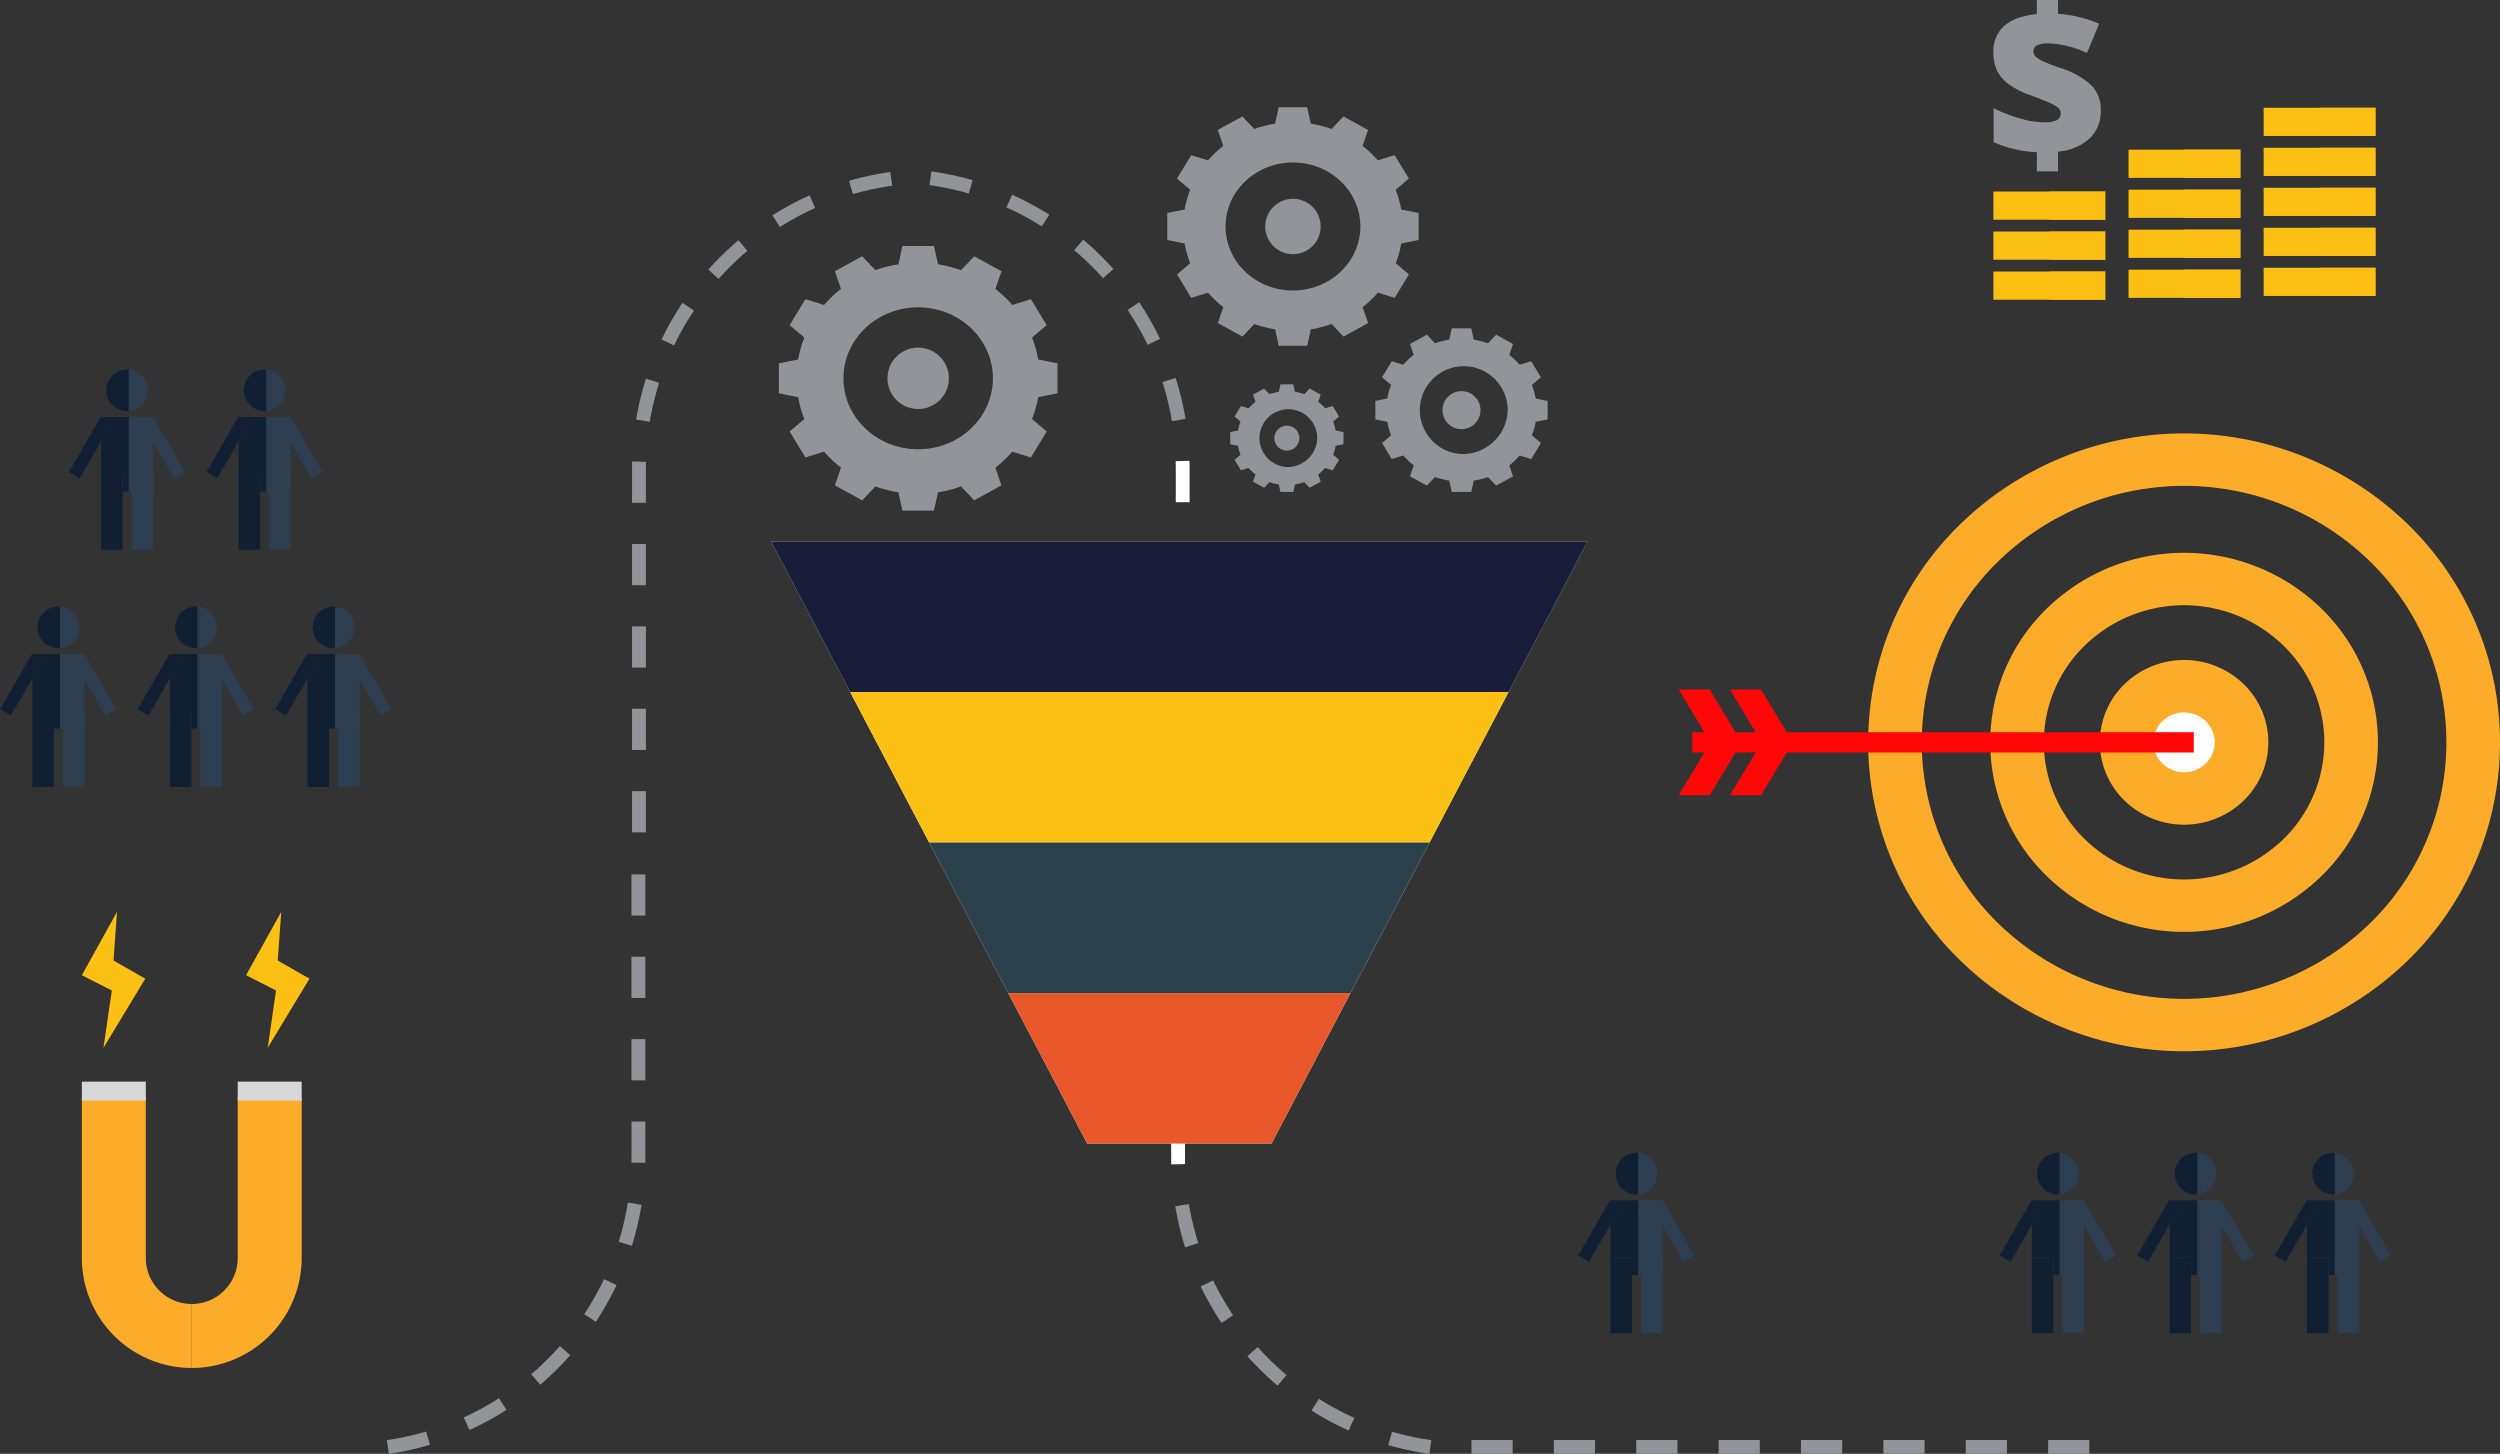 <svg xmlns="http://www.w3.org/2000/svg" width="526.683" height="306.282" viewBox="0 0 526.683 306.282">
  <rect x="0" y="0" width="526.683" height="306.282" fill="#333333" stroke="none"/>
  <g id="Group_17686" data-name="Group 17686" transform="translate(-57.446 -41.987)">
    <path id="Path_46063" data-name="Path 46063" d="M505.2,138.57a67.63,67.63,0,0,0-94.129,0,64.07,64.07,0,0,0,0,92.038,67.633,67.633,0,0,0,94.129,0,64.07,64.07,0,0,0,0-92.038ZM497.209,222.8a56.142,56.142,0,0,1-78.147,0,53.194,53.194,0,0,1,0-76.419,56.151,56.151,0,0,1,78.147,0,53.189,53.189,0,0,1,0,76.419Z" transform="translate(59.439 13.79)" fill="#fdac29"/>
    <path id="Path_46064" data-name="Path 46064" d="M483.127,152.555a41.5,41.5,0,0,0-57.753,0,39.31,39.31,0,0,0,0,56.472,41.494,41.494,0,0,0,57.753,0,39.307,39.307,0,0,0,0-56.472Zm-7.988,48.662a30.021,30.021,0,0,1-41.779,0,28.439,28.439,0,0,1,0-40.853,30.021,30.021,0,0,1,41.779,0,28.436,28.436,0,0,1,0,40.853Z" transform="translate(63.323 17.588)" fill="#fdac29"/>
    <g id="Group_17434" data-name="Group 17434" transform="translate(505.474 186.549)">
      <path id="Path_46065" data-name="Path 46065" d="M462.012,176.547a12.1,12.1,0,1,1-12.1-11.83A11.966,11.966,0,0,1,462.012,176.547Z" transform="translate(-437.811 -164.717)" fill="#fff"/>
    </g>
    <path id="Path_46066" data-name="Path 46066" d="M463.315,165.111a18.038,18.038,0,0,0-25.1,0,17.089,17.089,0,0,0,0,24.542,18.044,18.044,0,0,0,25.1,0,17.089,17.089,0,0,0,0-24.542Zm-7.991,16.731a6.552,6.552,0,0,1-9.119,0,6.209,6.209,0,0,1,0-8.92,6.552,6.552,0,0,1,9.119,0,6.2,6.2,0,0,1,0,8.92Z" transform="translate(66.81 20.998)" fill="#fdac29"/>
    <g id="Group_17440" data-name="Group 17440" transform="translate(411.097 187.236)">
      <g id="Group_17439" data-name="Group 17439">
        <g id="Group_17435" data-name="Group 17435">
          <path id="Path_46067" data-name="Path 46067" d="M370.43,175.591h-6.546l-6.2-10.291h6.547Z" transform="translate(-357.687 -165.3)" fill="#ff0707"/>
        </g>
        <g id="Group_17436" data-name="Group 17436" transform="translate(10.803)">
          <path id="Path_46068" data-name="Path 46068" d="M379.6,175.591h-6.551L366.859,165.3h6.548Z" transform="translate(-366.859 -165.3)" fill="#ff0707"/>
        </g>
        <g id="Group_17437" data-name="Group 17437" transform="translate(10.803 11.997)">
          <path id="Path_46069" data-name="Path 46069" d="M366.859,185.773h6.548l6.2-10.287h-6.551Z" transform="translate(-366.859 -175.485)" fill="#ff0707"/>
        </g>
        <g id="Group_17438" data-name="Group 17438" transform="translate(0 11.997)">
          <path id="Path_46070" data-name="Path 46070" d="M357.687,185.773h6.547l6.2-10.287h-6.546Z" transform="translate(-357.687 -175.485)" fill="#ff0707"/>
        </g>
      </g>
      <rect id="Rectangle_4411" data-name="Rectangle 4411" width="105.637" height="4.27" transform="translate(2.879 9.009)" fill="#ff0707"/>
    </g>
    <g id="Group_17441" data-name="Group 17441" transform="translate(452.894 140.05)">
      <path id="Path_46071" data-name="Path 46071" d="M428.3,125.24a66.209,66.209,0,0,0-17.541,12.312,64.291,64.291,0,0,0-17.587,30.616,64.619,64.619,0,0,1,17.615-30.618A66.58,66.58,0,0,1,428.3,125.24Z" transform="translate(-393.172 -125.24)" fill="#f0f0f1"/>
    </g>
    <g id="Group_17442" data-name="Group 17442" transform="translate(452.782 213.325)">
      <path id="Path_46072" data-name="Path 46072" d="M393.077,187.449a64.293,64.293,0,0,0,17.7,31.07,66.192,66.192,0,0,0,17.741,12.408A66.647,66.647,0,0,1,410.8,218.522,64.627,64.627,0,0,1,393.077,187.449Z" transform="translate(-393.077 -187.449)" fill="#f0f0f1"/>
    </g>
    <g id="Group_17496" data-name="Group 17496" transform="translate(57.446 119.809)">
      <g id="Group_17443" data-name="Group 17443" transform="translate(6.798 59.969)">
        <rect id="Rectangle_4412" data-name="Rectangle 4412" width="10.998" height="15.73" fill="#2d3e50"/>
      </g>
      <g id="Group_17444" data-name="Group 17444" transform="translate(7.9 49.95)">
        <path id="Path_46073" data-name="Path 46073" d="M72.951,154.859a4.4,4.4,0,1,1-4.4-4.4A4.4,4.4,0,0,1,72.951,154.859Z" transform="translate(-64.153 -150.462)" fill="#2d3e50"/>
      </g>
      <g id="Group_17445" data-name="Group 17445" transform="translate(6.798 71.966)">
        <rect id="Rectangle_4413" data-name="Rectangle 4413" width="4.552" height="15.996" fill="#2d3e50"/>
      </g>
      <g id="Group_17446" data-name="Group 17446" transform="translate(13.246 71.966)">
        <rect id="Rectangle_4414" data-name="Rectangle 4414" width="4.551" height="15.996" fill="#2d3e50"/>
      </g>
      <g id="Group_17447" data-name="Group 17447" transform="translate(0 59.97)">
        <rect id="Rectangle_4415" data-name="Rectangle 4415" width="13.418" height="2.664" transform="translate(0 11.619) rotate(-59.988)" fill="#2d3e50"/>
      </g>
      <g id="Group_17448" data-name="Group 17448" transform="translate(15.462 59.97)">
        <rect id="Rectangle_4416" data-name="Rectangle 4416" width="2.665" height="13.418" transform="translate(0 1.333) rotate(-30.01)" fill="#2d3e50"/>
      </g>
      <g id="Group_17449" data-name="Group 17449" transform="translate(0.001 59.969)">
        <path id="Path_46074" data-name="Path 46074" d="M64.245,164.144l-4.49,7.778,4.49-7.778Zm-.088-5.176-6.709,11.621,6.709-11.621.088.051h0Z" transform="translate(-57.447 -158.968)" fill="#2d3e50"/>
      </g>
      <g id="Group_17450" data-name="Group 17450" transform="translate(6.798 59.969)">
        <path id="Path_46075" data-name="Path 46075" d="M69.052,158.968H63.218v.05h0l2.218,1.282-2.218,3.842h0v6.822H67.77V174.7h1.282Z" transform="translate(-63.218 -158.968)" fill="#111f32"/>
      </g>
      <g id="Group_17451" data-name="Group 17451" transform="translate(6.798 71.966)">
        <path id="Path_46076" data-name="Path 46076" d="M67.77,169.153H63.218v16H67.77v-16Z" transform="translate(-63.218 -169.153)" fill="#111f32"/>
      </g>
      <g id="Group_17452" data-name="Group 17452" transform="translate(0.001 59.969)">
        <path id="Path_46077" data-name="Path 46077" d="M64.157,158.968l-6.709,11.621,2.307,1.333,4.49-7.778,2.218-3.842-2.218-1.282Z" transform="translate(-57.447 -158.968)" fill="#111f32"/>
      </g>
      <g id="Group_17453" data-name="Group 17453" transform="translate(7.9 49.95)">
        <path id="Path_46078" data-name="Path 46078" d="M68.551,150.462a4.4,4.4,0,0,0,0,8.8c.113,0,.22-.026.335-.034v-8.732C68.772,150.486,68.664,150.462,68.551,150.462Z" transform="translate(-64.153 -150.462)" fill="#111f32"/>
      </g>
      <g id="Group_17454" data-name="Group 17454" transform="translate(35.777 59.969)">
        <rect id="Rectangle_4417" data-name="Rectangle 4417" width="10.998" height="15.73" fill="#2d3e50"/>
      </g>
      <g id="Group_17455" data-name="Group 17455" transform="translate(36.878 49.95)">
        <path id="Path_46079" data-name="Path 46079" d="M97.553,154.859a4.4,4.4,0,1,1-4.4-4.4A4.4,4.4,0,0,1,97.553,154.859Z" transform="translate(-88.755 -150.462)" fill="#2d3e50"/>
      </g>
      <g id="Group_17456" data-name="Group 17456" transform="translate(35.777 71.966)">
        <rect id="Rectangle_4418" data-name="Rectangle 4418" width="4.552" height="15.996" fill="#2d3e50"/>
      </g>
      <g id="Group_17457" data-name="Group 17457" transform="translate(42.225 71.966)">
        <rect id="Rectangle_4419" data-name="Rectangle 4419" width="4.55" height="15.996" fill="#2d3e50"/>
      </g>
      <g id="Group_17458" data-name="Group 17458" transform="translate(28.979 59.969)">
        <rect id="Rectangle_4420" data-name="Rectangle 4420" width="13.419" height="2.665" transform="translate(0 11.62) rotate(-59.988)" fill="#2d3e50"/>
      </g>
      <g id="Group_17459" data-name="Group 17459" transform="translate(44.442 59.969)">
        <rect id="Rectangle_4421" data-name="Rectangle 4421" width="2.664" height="13.419" transform="translate(0 1.333) rotate(-30.01)" fill="#2d3e50"/>
      </g>
      <g id="Group_17460" data-name="Group 17460" transform="translate(35.777 59.969)">
        <path id="Path_46080" data-name="Path 46080" d="M93.655,158.968H87.821v.05l2.22,1.283-2.22,3.845v6.819h4.552V174.7h1.282Z" transform="translate(-87.821 -158.968)" fill="#111f32"/>
      </g>
      <g id="Group_17461" data-name="Group 17461" transform="translate(35.777 71.966)">
        <path id="Path_46081" data-name="Path 46081" d="M92.373,169.153H87.821v16h4.552v-16Z" transform="translate(-87.821 -169.153)" fill="#111f32"/>
      </g>
      <g id="Group_17462" data-name="Group 17462" transform="translate(28.979 59.969)">
        <path id="Path_46082" data-name="Path 46082" d="M88.761,158.968l-6.711,11.621,2.307,1.333,4.491-7.778v0l2.22-3.845-2.22-1.283Z" transform="translate(-82.049 -158.968)" fill="#111f32"/>
      </g>
      <g id="Group_17463" data-name="Group 17463" transform="translate(36.878 49.95)">
        <path id="Path_46083" data-name="Path 46083" d="M93.154,150.462a4.4,4.4,0,1,0,0,8.8c.113,0,.22-.026.335-.034v-8.732C93.375,150.486,93.268,150.462,93.154,150.462Z" transform="translate(-88.755 -150.462)" fill="#111f32"/>
      </g>
      <g id="Group_17464" data-name="Group 17464" transform="translate(21.288 10.02)">
        <rect id="Rectangle_4422" data-name="Rectangle 4422" width="10.998" height="15.73" fill="#2d3e50"/>
      </g>
      <g id="Group_17465" data-name="Group 17465" transform="translate(22.389 0)">
        <path id="Path_46084" data-name="Path 46084" d="M85.252,112.454a4.4,4.4,0,1,1-4.4-4.4A4.4,4.4,0,0,1,85.252,112.454Z" transform="translate(-76.454 -108.056)" fill="#2d3e50"/>
      </g>
      <g id="Group_17466" data-name="Group 17466" transform="translate(21.288 22.017)">
        <rect id="Rectangle_4423" data-name="Rectangle 4423" width="4.551" height="15.996" fill="#2d3e50"/>
      </g>
      <g id="Group_17467" data-name="Group 17467" transform="translate(27.735 22.017)">
        <rect id="Rectangle_4424" data-name="Rectangle 4424" width="4.551" height="15.996" fill="#2d3e50"/>
      </g>
      <g id="Group_17468" data-name="Group 17468" transform="translate(14.49 10.021)">
        <rect id="Rectangle_4425" data-name="Rectangle 4425" width="13.418" height="2.664" transform="translate(0 11.619) rotate(-59.993)" fill="#2d3e50"/>
      </g>
      <g id="Group_17469" data-name="Group 17469" transform="translate(29.952 10.021)">
        <rect id="Rectangle_4426" data-name="Rectangle 4426" width="2.665" height="13.418" transform="translate(0 1.333) rotate(-30.007)" fill="#2d3e50"/>
      </g>
      <g id="Group_17470" data-name="Group 17470" transform="translate(14.49 10.02)">
        <path id="Path_46085" data-name="Path 46085" d="M76.546,121.737l-4.49,7.779,4.49-7.778Zm-.088-5.174-6.709,11.62,6.709-11.62.088.051h0Z" transform="translate(-69.748 -116.563)" fill="#2d3e50"/>
      </g>
      <g id="Group_17471" data-name="Group 17471" transform="translate(21.288 10.02)">
        <path id="Path_46086" data-name="Path 46086" d="M81.353,116.563H75.519v.05h0l2.218,1.282-2.218,3.842h0v6.822h4.551v3.732h1.282Z" transform="translate(-75.519 -116.563)" fill="#111f32"/>
      </g>
      <g id="Group_17472" data-name="Group 17472" transform="translate(21.288 22.017)">
        <path id="Path_46087" data-name="Path 46087" d="M80.071,126.748H75.519v16h4.551v-16Z" transform="translate(-75.519 -126.748)" fill="#111f32"/>
      </g>
      <g id="Group_17473" data-name="Group 17473" transform="translate(14.49 10.02)">
        <path id="Path_46088" data-name="Path 46088" d="M76.458,116.563l-6.709,11.621,2.307,1.333,4.49-7.778,2.218-3.842-2.218-1.282Z" transform="translate(-69.748 -116.563)" fill="#111f32"/>
      </g>
      <g id="Group_17474" data-name="Group 17474" transform="translate(22.389 0)">
        <path id="Path_46089" data-name="Path 46089" d="M80.852,108.056a4.4,4.4,0,0,0,0,8.8c.113,0,.219-.025.335-.033v-8.732C81.071,108.081,80.965,108.056,80.852,108.056Z" transform="translate(-76.454 -108.056)" fill="#111f32"/>
      </g>
      <g id="Group_17475" data-name="Group 17475" transform="translate(50.267 10.02)">
        <rect id="Rectangle_4427" data-name="Rectangle 4427" width="10.998" height="15.73" fill="#2d3e50"/>
      </g>
      <g id="Group_17476" data-name="Group 17476" transform="translate(51.367 0)">
        <path id="Path_46090" data-name="Path 46090" d="M109.854,112.454a4.4,4.4,0,1,1-4.4-4.4A4.4,4.4,0,0,1,109.854,112.454Z" transform="translate(-101.056 -108.056)" fill="#2d3e50"/>
      </g>
      <g id="Group_17477" data-name="Group 17477" transform="translate(50.267 22.017)">
        <rect id="Rectangle_4428" data-name="Rectangle 4428" width="4.552" height="15.996" fill="#2d3e50"/>
      </g>
      <g id="Group_17478" data-name="Group 17478" transform="translate(56.714 22.017)">
        <rect id="Rectangle_4429" data-name="Rectangle 4429" width="4.55" height="15.996" fill="#2d3e50"/>
      </g>
      <g id="Group_17479" data-name="Group 17479" transform="translate(43.469 10.02)">
        <rect id="Rectangle_4430" data-name="Rectangle 4430" width="13.419" height="2.664" transform="translate(0 11.62) rotate(-59.993)" fill="#2d3e50"/>
      </g>
      <g id="Group_17480" data-name="Group 17480" transform="translate(58.931 10.02)">
        <rect id="Rectangle_4431" data-name="Rectangle 4431" width="2.664" height="13.419" transform="translate(0 1.332) rotate(-30.006)" fill="#2d3e50"/>
      </g>
      <g id="Group_17481" data-name="Group 17481" transform="translate(50.267 10.02)">
        <path id="Path_46091" data-name="Path 46091" d="M105.956,116.563h-5.834v.05l2.22,1.283-2.22,3.845v6.819h4.552v3.732h1.282Z" transform="translate(-100.122 -116.563)" fill="#111f32"/>
      </g>
      <g id="Group_17482" data-name="Group 17482" transform="translate(50.267 22.017)">
        <path id="Path_46092" data-name="Path 46092" d="M104.674,126.748h-4.552v16h4.552v-16Z" transform="translate(-100.122 -126.748)" fill="#111f32"/>
      </g>
      <g id="Group_17483" data-name="Group 17483" transform="translate(43.469 10.02)">
        <path id="Path_46093" data-name="Path 46093" d="M101.062,116.563,94.35,128.183l2.307,1.333,4.49-7.778v0l2.22-3.845-2.22-1.283Z" transform="translate(-94.35 -116.563)" fill="#111f32"/>
      </g>
      <g id="Group_17484" data-name="Group 17484" transform="translate(51.367 0)">
        <path id="Path_46094" data-name="Path 46094" d="M105.455,108.056a4.4,4.4,0,1,0,0,8.8c.113,0,.22-.025.335-.033v-8.732C105.676,108.081,105.568,108.056,105.455,108.056Z" transform="translate(-101.056 -108.056)" fill="#111f32"/>
      </g>
      <g id="Group_17485" data-name="Group 17485" transform="translate(64.757 59.969)">
        <rect id="Rectangle_4432" data-name="Rectangle 4432" width="10.997" height="15.73" fill="#2d3e50"/>
      </g>
      <g id="Group_17486" data-name="Group 17486" transform="translate(65.858 49.95)">
        <path id="Path_46095" data-name="Path 46095" d="M122.156,154.859a4.4,4.4,0,1,1-4.4-4.4A4.4,4.4,0,0,1,122.156,154.859Z" transform="translate(-113.358 -150.462)" fill="#2d3e50"/>
      </g>
      <g id="Group_17487" data-name="Group 17487" transform="translate(64.757 71.966)">
        <rect id="Rectangle_4433" data-name="Rectangle 4433" width="4.552" height="15.996" fill="#2d3e50"/>
      </g>
      <g id="Group_17488" data-name="Group 17488" transform="translate(71.204 71.966)">
        <rect id="Rectangle_4434" data-name="Rectangle 4434" width="4.55" height="15.996" fill="#2d3e50"/>
      </g>
      <g id="Group_17489" data-name="Group 17489" transform="translate(57.958 59.969)">
        <rect id="Rectangle_4435" data-name="Rectangle 4435" width="13.419" height="2.664" transform="translate(0 11.62) rotate(-59.99)" fill="#2d3e50"/>
      </g>
      <g id="Group_17490" data-name="Group 17490" transform="translate(73.421 59.969)">
        <rect id="Rectangle_4436" data-name="Rectangle 4436" width="2.665" height="13.418" transform="translate(0 1.333) rotate(-30.01)" fill="#2d3e50"/>
      </g>
      <g id="Group_17491" data-name="Group 17491" transform="translate(57.959 59.969)">
        <path id="Path_46096" data-name="Path 46096" d="M113.363,158.968l-6.711,11.621,6.711-11.621.087.051h0Z" transform="translate(-106.652 -158.968)" fill="#2d3e50"/>
      </g>
      <g id="Group_17492" data-name="Group 17492" transform="translate(64.757 59.969)">
        <path id="Path_46097" data-name="Path 46097" d="M118.257,158.968h-5.833v.05h0l2.22,1.283-2.22,3.844v6.82h4.552V174.7h1.281Z" transform="translate(-112.423 -158.968)" fill="#111f32"/>
      </g>
      <g id="Group_17493" data-name="Group 17493" transform="translate(64.757 71.966)">
        <path id="Path_46098" data-name="Path 46098" d="M116.975,169.153h-4.552v16h4.552v-16Z" transform="translate(-112.423 -169.153)" fill="#111f32"/>
      </g>
      <g id="Group_17494" data-name="Group 17494" transform="translate(57.959 59.969)">
        <path id="Path_46099" data-name="Path 46099" d="M113.363,158.968l-6.711,11.621,2.307,1.333,4.49-7.778v0l2.22-3.844-2.22-1.283Z" transform="translate(-106.652 -158.968)" fill="#111f32"/>
      </g>
      <g id="Group_17495" data-name="Group 17495" transform="translate(65.858 49.95)">
        <path id="Path_46100" data-name="Path 46100" d="M117.756,150.462a4.4,4.4,0,0,0,0,8.8c.115,0,.221-.026.335-.034v-8.732C117.978,150.486,117.872,150.462,117.756,150.462Z" transform="translate(-113.358 -150.462)" fill="#111f32"/>
      </g>
    </g>
    <g id="Group_17532" data-name="Group 17532" transform="translate(478.709 284.837)">
      <g id="Group_17508" data-name="Group 17508">
        <g id="Group_17497" data-name="Group 17497" transform="translate(6.798 10.019)">
          <rect id="Rectangle_4437" data-name="Rectangle 4437" width="10.998" height="15.73" fill="#2d3e50"/>
        </g>
        <g id="Group_17498" data-name="Group 17498" transform="translate(7.899)">
          <path id="Path_46101" data-name="Path 46101" d="M430.593,252.559a4.4,4.4,0,1,1-4.4-4.4A4.4,4.4,0,0,1,430.593,252.559Z" transform="translate(-421.795 -248.161)" fill="#2d3e50"/>
        </g>
        <g id="Group_17499" data-name="Group 17499" transform="translate(6.798 22.017)">
          <rect id="Rectangle_4438" data-name="Rectangle 4438" width="4.552" height="15.996" fill="#2d3e50"/>
        </g>
        <g id="Group_17500" data-name="Group 17500" transform="translate(13.246 22.017)">
          <rect id="Rectangle_4439" data-name="Rectangle 4439" width="4.551" height="15.996" fill="#2d3e50"/>
        </g>
        <g id="Group_17501" data-name="Group 17501" transform="translate(0 10.021)">
          <rect id="Rectangle_4440" data-name="Rectangle 4440" width="13.418" height="2.664" transform="matrix(0.5, -0.866, 0.866, 0.5, 0, 11.619)" fill="#2d3e50"/>
        </g>
        <g id="Group_17502" data-name="Group 17502" transform="translate(15.462 10.02)">
          <rect id="Rectangle_4441" data-name="Rectangle 4441" width="2.665" height="13.418" transform="translate(0 1.333) rotate(-30.01)" fill="#2d3e50"/>
        </g>
        <g id="Group_17503" data-name="Group 17503" transform="translate(0.002 10.019)">
          <path id="Path_46102" data-name="Path 46102" d="M421.886,261.843l-4.49,7.778,4.49-7.778Zm-.087-5.176-6.709,11.621,6.709-11.621.087.052h0Z" transform="translate(-415.09 -256.667)" fill="#2d3e50"/>
        </g>
        <g id="Group_17504" data-name="Group 17504" transform="translate(6.798 10.019)">
          <path id="Path_46103" data-name="Path 46103" d="M426.694,256.667H420.86v.05h0L423.078,258l-2.218,3.842h0v6.821h4.552V272.4h1.282Z" transform="translate(-420.86 -256.667)" fill="#111f32"/>
        </g>
        <g id="Group_17505" data-name="Group 17505" transform="translate(6.798 22.017)">
          <path id="Path_46104" data-name="Path 46104" d="M425.412,266.853H420.86v16h4.552v-16Z" transform="translate(-420.86 -266.853)" fill="#111f32"/>
        </g>
        <g id="Group_17506" data-name="Group 17506" transform="translate(0.001 10.019)">
          <path id="Path_46105" data-name="Path 46105" d="M421.8,256.667l-6.709,11.621,2.307,1.333,4.49-7.778L424.1,258l-2.218-1.282Z" transform="translate(-415.09 -256.667)" fill="#111f32"/>
        </g>
        <g id="Group_17507" data-name="Group 17507" transform="translate(7.899)">
          <path id="Path_46106" data-name="Path 46106" d="M426.193,248.161a4.4,4.4,0,0,0,0,8.8c.113,0,.22-.025.335-.033v-8.732C426.414,248.185,426.306,248.161,426.193,248.161Z" transform="translate(-421.795 -248.161)" fill="#111f32"/>
        </g>
      </g>
      <g id="Group_17519" data-name="Group 17519" transform="translate(28.979)">
        <g id="Group_17509" data-name="Group 17509" transform="translate(6.798 10.019)">
          <rect id="Rectangle_4442" data-name="Rectangle 4442" width="10.998" height="15.73" fill="#2d3e50"/>
        </g>
        <g id="Group_17510" data-name="Group 17510" transform="translate(7.9)">
          <path id="Path_46107" data-name="Path 46107" d="M455.2,252.559a4.4,4.4,0,1,1-4.4-4.4A4.4,4.4,0,0,1,455.2,252.559Z" transform="translate(-446.398 -248.161)" fill="#2d3e50"/>
        </g>
        <g id="Group_17511" data-name="Group 17511" transform="translate(6.798 22.017)">
          <rect id="Rectangle_4443" data-name="Rectangle 4443" width="4.552" height="15.996" fill="#2d3e50"/>
        </g>
        <g id="Group_17512" data-name="Group 17512" transform="translate(13.246 22.017)">
          <rect id="Rectangle_4444" data-name="Rectangle 4444" width="4.55" height="15.996" fill="#2d3e50"/>
        </g>
        <g id="Group_17513" data-name="Group 17513" transform="translate(0 10.02)">
          <rect id="Rectangle_4445" data-name="Rectangle 4445" width="13.419" height="2.665" transform="translate(0 11.62) rotate(-59.988)" fill="#2d3e50"/>
        </g>
        <g id="Group_17514" data-name="Group 17514" transform="translate(15.462 10.02)">
          <rect id="Rectangle_4446" data-name="Rectangle 4446" width="2.664" height="13.419" transform="translate(0 1.332) rotate(-30.01)" fill="#2d3e50"/>
        </g>
        <g id="Group_17515" data-name="Group 17515" transform="translate(6.798 10.019)">
          <path id="Path_46108" data-name="Path 46108" d="M451.3,256.667h-5.834v.05l2.22,1.283-2.22,3.845v6.819h4.552V272.4H451.3Z" transform="translate(-445.463 -256.667)" fill="#111f32"/>
        </g>
        <g id="Group_17516" data-name="Group 17516" transform="translate(6.798 22.017)">
          <path id="Path_46109" data-name="Path 46109" d="M450.015,266.853h-4.552v16h4.552v-16Z" transform="translate(-445.463 -266.853)" fill="#111f32"/>
        </g>
        <g id="Group_17517" data-name="Group 17517" transform="translate(0 10.019)">
          <path id="Path_46110" data-name="Path 46110" d="M446.4,256.667l-6.711,11.621L442,269.621l4.49-7.777v0L448.71,258l-2.22-1.283Z" transform="translate(-439.692 -256.667)" fill="#111f32"/>
        </g>
        <g id="Group_17518" data-name="Group 17518" transform="translate(7.9)">
          <path id="Path_46111" data-name="Path 46111" d="M450.8,248.161a4.4,4.4,0,0,0,0,8.8c.113,0,.22-.025.335-.033v-8.732C451.017,248.185,450.909,248.161,450.8,248.161Z" transform="translate(-446.398 -248.161)" fill="#111f32"/>
        </g>
      </g>
      <g id="Group_17531" data-name="Group 17531" transform="translate(57.959)">
        <g id="Group_17520" data-name="Group 17520" transform="translate(6.798 10.019)">
          <rect id="Rectangle_4447" data-name="Rectangle 4447" width="10.997" height="15.73" fill="#2d3e50"/>
        </g>
        <g id="Group_17521" data-name="Group 17521" transform="translate(7.899)">
          <path id="Path_46112" data-name="Path 46112" d="M479.8,252.559a4.4,4.4,0,1,1-4.4-4.4A4.4,4.4,0,0,1,479.8,252.559Z" transform="translate(-471 -248.161)" fill="#2d3e50"/>
        </g>
        <g id="Group_17522" data-name="Group 17522" transform="translate(6.798 22.017)">
          <rect id="Rectangle_4448" data-name="Rectangle 4448" width="4.552" height="15.996" fill="#2d3e50"/>
        </g>
        <g id="Group_17523" data-name="Group 17523" transform="translate(13.246 22.017)">
          <rect id="Rectangle_4449" data-name="Rectangle 4449" width="4.55" height="15.996" fill="#2d3e50"/>
        </g>
        <g id="Group_17524" data-name="Group 17524" transform="translate(0 10.02)">
          <rect id="Rectangle_4450" data-name="Rectangle 4450" width="13.419" height="2.664" transform="translate(0 11.62) rotate(-59.99)" fill="#2d3e50"/>
        </g>
        <g id="Group_17525" data-name="Group 17525" transform="translate(15.463 10.02)">
          <rect id="Rectangle_4451" data-name="Rectangle 4451" width="2.665" height="13.418" transform="translate(0 1.333) rotate(-30.01)" fill="#2d3e50"/>
        </g>
        <g id="Group_17526" data-name="Group 17526" transform="translate(0 10.019)">
          <path id="Path_46113" data-name="Path 46113" d="M471.005,256.667l-6.711,11.621,6.711-11.621.087.051h0Z" transform="translate(-464.294 -256.667)" fill="#2d3e50"/>
        </g>
        <g id="Group_17527" data-name="Group 17527" transform="translate(6.798 10.019)">
          <path id="Path_46114" data-name="Path 46114" d="M475.9,256.667h-5.834v.05h0l2.22,1.283-2.22,3.844v6.82h4.552V272.4H475.9Z" transform="translate(-470.065 -256.667)" fill="#111f32"/>
        </g>
        <g id="Group_17528" data-name="Group 17528" transform="translate(6.798 22.017)">
          <path id="Path_46115" data-name="Path 46115" d="M474.618,266.853h-4.552v16h4.552v-16Z" transform="translate(-470.065 -266.853)" fill="#111f32"/>
        </g>
        <g id="Group_17529" data-name="Group 17529" transform="translate(0 10.019)">
          <path id="Path_46116" data-name="Path 46116" d="M471.005,256.667l-6.711,11.621,2.307,1.333,4.49-7.777h0l2.22-3.844-2.22-1.283Z" transform="translate(-464.294 -256.667)" fill="#111f32"/>
        </g>
        <g id="Group_17530" data-name="Group 17530" transform="translate(7.899)">
          <path id="Path_46117" data-name="Path 46117" d="M475.4,248.161a4.4,4.4,0,0,0,0,8.8c.115,0,.221-.025.335-.033v-8.732C475.62,248.185,475.514,248.161,475.4,248.161Z" transform="translate(-471 -248.161)" fill="#111f32"/>
        </g>
      </g>
    </g>
    <g id="Group_17544" data-name="Group 17544" transform="translate(389.915 284.837)">
      <g id="Group_17533" data-name="Group 17533" transform="translate(6.798 10.019)">
        <rect id="Rectangle_4452" data-name="Rectangle 4452" width="10.997" height="15.73" fill="#2d3e50"/>
      </g>
      <g id="Group_17534" data-name="Group 17534" transform="translate(7.899)">
        <path id="Path_46118" data-name="Path 46118" d="M355.208,252.559a4.4,4.4,0,1,1-4.4-4.4A4.4,4.4,0,0,1,355.208,252.559Z" transform="translate(-346.41 -248.161)" fill="#2d3e50"/>
      </g>
      <g id="Group_17535" data-name="Group 17535" transform="translate(6.798 22.017)">
        <rect id="Rectangle_4453" data-name="Rectangle 4453" width="4.552" height="15.996" fill="#2d3e50"/>
      </g>
      <g id="Group_17536" data-name="Group 17536" transform="translate(13.246 22.017)">
        <rect id="Rectangle_4454" data-name="Rectangle 4454" width="4.55" height="15.996" fill="#2d3e50"/>
      </g>
      <g id="Group_17537" data-name="Group 17537" transform="translate(0 10.02)">
        <rect id="Rectangle_4455" data-name="Rectangle 4455" width="13.419" height="2.664" transform="translate(0 11.62) rotate(-59.99)" fill="#2d3e50"/>
      </g>
      <g id="Group_17538" data-name="Group 17538" transform="translate(15.463 10.02)">
        <rect id="Rectangle_4456" data-name="Rectangle 4456" width="2.665" height="13.418" transform="translate(0 1.333) rotate(-30.01)" fill="#2d3e50"/>
      </g>
      <g id="Group_17539" data-name="Group 17539" transform="translate(0 10.019)">
        <path id="Path_46119" data-name="Path 46119" d="M346.415,256.667,339.7,268.288l6.711-11.621.087.051h0Z" transform="translate(-339.704 -256.667)" fill="#2d3e50"/>
      </g>
      <g id="Group_17540" data-name="Group 17540" transform="translate(6.798 10.019)">
        <path id="Path_46120" data-name="Path 46120" d="M351.309,256.667h-5.833v.05h0L347.7,258l-2.22,3.844v6.82h4.552V272.4h1.281Z" transform="translate(-345.475 -256.667)" fill="#111f32"/>
      </g>
      <g id="Group_17541" data-name="Group 17541" transform="translate(6.798 22.017)">
        <path id="Path_46121" data-name="Path 46121" d="M350.028,266.853h-4.552v16h4.552v-16Z" transform="translate(-345.475 -266.853)" fill="#111f32"/>
      </g>
      <g id="Group_17542" data-name="Group 17542" transform="translate(0 10.019)">
        <path id="Path_46122" data-name="Path 46122" d="M346.415,256.667,339.7,268.288l2.308,1.333,4.49-7.777h0l2.22-3.844-2.22-1.283Z" transform="translate(-339.704 -256.667)" fill="#111f32"/>
      </g>
      <g id="Group_17543" data-name="Group 17543" transform="translate(7.899)">
        <path id="Path_46123" data-name="Path 46123" d="M350.808,248.161a4.4,4.4,0,0,0,0,8.8c.115,0,.221-.025.335-.033v-8.732C351.03,248.185,350.924,248.161,350.808,248.161Z" transform="translate(-346.41 -248.161)" fill="#111f32"/>
      </g>
    </g>
    <g id="Group_17551" data-name="Group 17551" transform="translate(74.69 234.088)">
      <g id="Group_17545" data-name="Group 17545">
        <path id="Path_46124" data-name="Path 46124" d="M79.492,205.076l-7.407,13.354,6.315,3.217-1.76,12.079,8.8-14.567-6.678-3.824Z" transform="translate(-72.086 -205.076)" fill="#fbc013"/>
      </g>
      <g id="Group_17546" data-name="Group 17546" transform="translate(34.598)">
        <path id="Path_46125" data-name="Path 46125" d="M108.865,205.076l-7.407,13.354,6.315,3.217-1.76,12.079,8.8-14.567-6.678-3.824Z" transform="translate(-101.458 -205.076)" fill="#fbc013"/>
      </g>
      <g id="Group_17547" data-name="Group 17547" transform="translate(23.156 39.173)">
        <path id="Path_46126" data-name="Path 46126" d="M101.424,238.333V272.1a9.691,9.691,0,0,1-9.68,9.68v13.475A23.182,23.182,0,0,0,114.9,272.1V238.333Z" transform="translate(-91.744 -238.333)" fill="#fdac29"/>
      </g>
      <g id="Group_17548" data-name="Group 17548" transform="translate(0.001 39.173)">
        <path id="Path_46127" data-name="Path 46127" d="M85.56,238.333V272.1a9.692,9.692,0,0,0,9.681,9.68v13.475A23.181,23.181,0,0,1,72.086,272.1V238.333Z" transform="translate(-72.086 -238.333)" fill="#fdac29"/>
      </g>
      <g id="Group_17549" data-name="Group 17549" transform="translate(0 35.774)">
        <rect id="Rectangle_4457" data-name="Rectangle 4457" width="13.475" height="3.984" fill="#d8d8d8"/>
      </g>
      <g id="Group_17550" data-name="Group 17550" transform="translate(32.836 35.774)">
        <rect id="Rectangle_4458" data-name="Rectangle 4458" width="13.475" height="3.984" fill="#d8d8d8"/>
      </g>
    </g>
    <g id="Group_17552" data-name="Group 17552" transform="translate(304.18 226.513)">
      <path id="Path_46128" data-name="Path 46128" d="M269.831,198.645h-2.914v8.678h2.914v-8.678Z" transform="translate(-266.918 -198.645)" fill="#fff"/>
    </g>
    <g id="Group_17553" data-name="Group 17553" transform="translate(304.181 278.58)">
      <path id="Path_46129" data-name="Path 46129" d="M269.849,251.491c-.012-.489-.019-.98-.018-1.474v-7.169h-2.913v7.167c0,.516.006,1.032.018,1.545l2.913-.071Z" transform="translate(-266.918 -242.849)" fill="#fff"/>
    </g>
    <g id="Group_17554" data-name="Group 17554" transform="translate(304.18 261.224)">
      <path id="Path_46130" data-name="Path 46130" d="M269.831,228.114h-2.914v8.679h2.914v-8.679Z" transform="translate(-266.918 -228.114)" fill="#fff"/>
    </g>
    <g id="Group_17555" data-name="Group 17555" transform="translate(304.18 243.868)">
      <path id="Path_46131" data-name="Path 46131" d="M269.831,213.38h-2.914v8.678h2.914V213.38Z" transform="translate(-266.918 -213.38)" fill="#fff"/>
    </g>
    <g id="Group_17556" data-name="Group 17556" transform="translate(304.18 209.157)">
      <path id="Path_46132" data-name="Path 46132" d="M269.831,183.91h-2.914v8.678h2.914V183.91Z" transform="translate(-266.918 -183.91)" fill="#fff"/>
    </g>
    <g id="Group_17557" data-name="Group 17557" transform="translate(305.149 191.176)">
      <path id="Path_46133" data-name="Path 46133" d="M267.74,177.322h2.914v-8.678H267.74v8.678Z" transform="translate(-267.74 -168.645)" fill="#fff"/>
    </g>
    <g id="Group_17558" data-name="Group 17558" transform="translate(305.131 139.073)">
      <path id="Path_46134" data-name="Path 46134" d="M267.725,124.481c.012.49.018.98.018,1.475v7.167h2.913v-7.166c0-.517-.006-1.032-.018-1.545Z" transform="translate(-267.725 -124.411)" fill="#fff"/>
    </g>
    <g id="Group_17559" data-name="Group 17559" transform="translate(305.149 156.463)">
      <path id="Path_46135" data-name="Path 46135" d="M267.74,147.853h2.914v-8.679H267.74v8.679Z" transform="translate(-267.74 -139.175)" fill="#fff"/>
    </g>
    <g id="Group_17560" data-name="Group 17560" transform="translate(305.149 173.82)">
      <path id="Path_46136" data-name="Path 46136" d="M267.74,162.588h2.914V153.91H267.74v8.678Z" transform="translate(-267.74 -153.91)" fill="#fff"/>
    </g>
    <g id="Group_17561" data-name="Group 17561" transform="translate(305.149 208.531)">
      <path id="Path_46137" data-name="Path 46137" d="M267.74,192.057h2.914v-8.678H267.74v8.678Z" transform="translate(-267.74 -183.379)" fill="#fff"/>
    </g>
    <g id="Group_17566" data-name="Group 17566" transform="translate(303.367 64.565)">
      <g id="Group_17563" data-name="Group 17563">
        <g id="Group_17562" data-name="Group 17562">
          <path id="Path_46138" data-name="Path 46138" d="M319.166,89.138V83.447l-3.666-.733a20.869,20.869,0,0,0-1.168-4.153l2.786-2.372-3-4.928-3.537,1.1a22.691,22.691,0,0,0-3.216-3.053l1.158-3.359-5.19-2.846-2.5,2.646a23.982,23.982,0,0,0-4.373-1.11l-.773-3.481H289.7l-.772,3.481a24,24,0,0,0-4.375,1.11l-2.5-2.646-5.19,2.846,1.157,3.359a22.754,22.754,0,0,0-3.216,3.053l-3.537-1.1-3,4.928,2.785,2.372a20.951,20.951,0,0,0-1.168,4.153l-3.664.733v5.692l3.664.733a20.951,20.951,0,0,0,1.168,4.153L268.275,96.4l3,4.928,3.537-1.1a22.762,22.762,0,0,0,3.216,3.054l-1.157,3.359,5.19,2.845,2.5-2.646a23.9,23.9,0,0,0,4.375,1.11l.772,3.481h5.992l.773-3.481a23.886,23.886,0,0,0,4.373-1.108l2.5,2.644,5.19-2.845-1.158-3.359a22.7,22.7,0,0,0,3.216-3.054l3.537,1.1,3-4.928-2.786-2.372a20.869,20.869,0,0,0,1.168-4.153ZM292.7,99.776c-7.842,0-14.2-6.037-14.2-13.483s6.356-13.483,14.2-13.483,14.2,6.037,14.2,13.483S300.538,99.776,292.7,99.776Z" transform="translate(-266.227 -61.155)" fill="#939499"/>
        </g>
      </g>
      <g id="Group_17565" data-name="Group 17565" transform="translate(20.637 19.306)">
        <g id="Group_17564" data-name="Group 17564">
          <path id="Path_46139" data-name="Path 46139" d="M289.58,77.545a5.832,5.832,0,1,0,5.832,5.832A5.832,5.832,0,0,0,289.58,77.545Z" transform="translate(-283.747 -77.545)" fill="#939499"/>
        </g>
      </g>
    </g>
    <g id="Group_17571" data-name="Group 17571" transform="translate(347.195 111.159)">
      <g id="Group_17568" data-name="Group 17568">
        <g id="Group_17567" data-name="Group 17567">
          <path id="Path_46140" data-name="Path 46140" d="M321.584,127.191a9.257,9.257,0,1,1,9.735-9.244,9.5,9.5,0,0,1-9.735,9.244Zm2.054-26.479H319.53L319,103.1a16.284,16.284,0,0,0-3,.761l-1.713-1.814L310.731,104l.793,2.3a15.586,15.586,0,0,0-2.2,2.093l-2.425-.754-2.054,3.379,1.909,1.627a14.357,14.357,0,0,0-.8,2.848l-2.512.5v3.9l2.512.5a14.358,14.358,0,0,0,.8,2.848l-1.909,1.627,2.054,3.379,2.425-.754a15.6,15.6,0,0,0,2.2,2.094l-.793,2.3,3.558,1.951L316,132.033a16.285,16.285,0,0,0,3,.761l.529,2.388h4.108l.529-2.388a16.378,16.378,0,0,0,3-.76l1.713,1.813,3.558-1.951-.793-2.3a15.6,15.6,0,0,0,2.2-2.094l2.425.754,2.054-3.379-1.909-1.627a14.362,14.362,0,0,0,.8-2.848l2.514-.5V116l-2.514-.5a14.362,14.362,0,0,0-.8-2.848l1.909-1.627-2.054-3.379-2.425.754a15.587,15.587,0,0,0-2.2-2.093l.793-2.3-3.558-1.951-1.713,1.814a16.284,16.284,0,0,0-3-.761l-.529-2.386Z" transform="translate(-303.436 -100.712)" fill="#939499"/>
        </g>
      </g>
      <g id="Group_17570" data-name="Group 17570" transform="translate(14.149 13.236)">
        <g id="Group_17569" data-name="Group 17569">
          <path id="Path_46141" data-name="Path 46141" d="M319.447,111.949a4,4,0,1,0,4,4,4,4,0,0,0-4-4Z" transform="translate(-315.448 -111.949)" fill="#939499"/>
        </g>
      </g>
    </g>
    <g id="Group_17576" data-name="Group 17576" transform="translate(316.62 122.961)">
      <g id="Group_17573" data-name="Group 17573">
        <g id="Group_17572" data-name="Group 17572">
          <path id="Path_46142" data-name="Path 46142" d="M289.413,128.145a6.087,6.087,0,1,1,6.4-6.079,6.247,6.247,0,0,1-6.4,6.079Zm1.351-17.413h-2.7l-.347,1.569a10.893,10.893,0,0,0-1.972.5l-1.127-1.192-2.339,1.283.522,1.515a10.155,10.155,0,0,0-1.45,1.376l-1.595-.495L278.4,117.51l1.256,1.07a9.49,9.49,0,0,0-.527,1.873l-1.653.331v2.565l1.653.33a9.468,9.468,0,0,0,.527,1.873l-1.256,1.07,1.351,2.223,1.595-.5a10.163,10.163,0,0,0,1.45,1.377l-.522,1.515,2.339,1.283,1.127-1.193a10.7,10.7,0,0,0,1.972.5l.347,1.57h2.7l.347-1.57a10.7,10.7,0,0,0,1.972-.5l1.127,1.193,2.339-1.283-.522-1.515a10.163,10.163,0,0,0,1.45-1.377l1.595.5,1.351-2.223-1.256-1.07a9.47,9.47,0,0,0,.527-1.873l1.653-.33v-2.565l-1.653-.331a9.492,9.492,0,0,0-.527-1.873l1.256-1.07-1.351-2.222-1.595.495a10.155,10.155,0,0,0-1.45-1.376l.522-1.515-2.339-1.283-1.127,1.192a10.8,10.8,0,0,0-1.972-.5l-.347-1.569Z" transform="translate(-277.479 -110.732)" fill="#939499"/>
        </g>
      </g>
      <g id="Group_17575" data-name="Group 17575" transform="translate(9.305 8.703)">
        <g id="Group_17574" data-name="Group 17574">
          <path id="Path_46143" data-name="Path 46143" d="M288.008,118.121a2.63,2.63,0,1,0,2.629,2.63,2.63,2.63,0,0,0-2.629-2.63Z" transform="translate(-285.379 -118.121)" fill="#939499"/>
        </g>
      </g>
    </g>
    <g id="Group_17581" data-name="Group 17581" transform="translate(221.538 93.818)">
      <g id="Group_17578" data-name="Group 17578" transform="translate(0 0)">
        <g id="Group_17577" data-name="Group 17577">
          <path id="Path_46144" data-name="Path 46144" d="M255.446,117.012V110.7l-4.064-.812a23.13,23.13,0,0,0-1.3-4.606l3.088-2.63-3.322-5.463-3.921,1.218a25.139,25.139,0,0,0-3.564-3.385L243.65,91.3,237.9,88.146l-2.769,2.933a26.5,26.5,0,0,0-4.849-1.23l-.855-3.859h-6.643l-.856,3.859a26.507,26.507,0,0,0-4.848,1.23l-2.77-2.933L208.551,91.3l1.283,3.724a25.141,25.141,0,0,0-3.564,3.385l-3.921-1.218-3.323,5.463,3.088,2.63a23.21,23.21,0,0,0-1.3,4.606l-4.063.812v6.31l4.063.812a23.21,23.21,0,0,0,1.3,4.606l-3.088,2.63,3.323,5.463,3.921-1.218a25.207,25.207,0,0,0,3.564,3.385l-1.283,3.723,5.753,3.156,2.77-2.933a26.509,26.509,0,0,0,4.848,1.23l.856,3.859h6.643l.855-3.859a26.5,26.5,0,0,0,4.849-1.23l2.769,2.933,5.754-3.156-1.283-3.723a25.205,25.205,0,0,0,3.564-3.385l3.921,1.218,3.322-5.463-3.088-2.63a23.13,23.13,0,0,0,1.3-4.606ZM226.1,128.805c-8.694,0-15.741-6.693-15.741-14.949s7.047-14.947,15.741-14.947,15.74,6.693,15.74,14.947S234.794,128.805,226.1,128.805Z" transform="translate(-196.756 -85.99)" fill="#939499"/>
        </g>
      </g>
      <g id="Group_17580" data-name="Group 17580" transform="translate(22.879 21.401)">
        <g id="Group_17579" data-name="Group 17579">
          <path id="Path_46145" data-name="Path 46145" d="M222.645,104.159a6.465,6.465,0,1,0,6.465,6.465A6.465,6.465,0,0,0,222.645,104.159Z" transform="translate(-216.18 -104.159)" fill="#939499"/>
        </g>
      </g>
    </g>
    <g id="Group_17582" data-name="Group 17582" transform="translate(219.92 156.105)">
      <path id="Path_46146" data-name="Path 46146" d="M283.035,138.871H195.383l66.571,126.8h38.823l66.572-126.8Z" transform="translate(-195.383 -138.871)" fill="#e9ebef"/>
    </g>
    <g id="Group_17583" data-name="Group 17583" transform="translate(219.92 156.105)">
      <path id="Path_46147" data-name="Path 46147" d="M283.035,138.871H195.383l16.643,31.7H350.706l16.643-31.7Z" transform="translate(-195.383 -138.871)" fill="#1a1d39"/>
    </g>
    <g id="Group_17585" data-name="Group 17585" transform="translate(236.563 187.805)">
      <g id="Group_17584" data-name="Group 17584" transform="translate(0)">
        <path id="Path_46148" data-name="Path 46148" d="M278.853,165.783H209.512l16.643,31.7h105.4l16.643-31.7Z" transform="translate(-209.512 -165.783)" fill="#fbc013"/>
      </g>
    </g>
    <g id="Group_17587" data-name="Group 17587" transform="translate(253.206 219.504)">
      <g id="Group_17586" data-name="Group 17586">
        <path id="Path_46149" data-name="Path 46149" d="M276.339,192.695h-52.7l16.643,31.7h72.109l16.643-31.7Z" transform="translate(-223.641 -192.695)" fill="#2a414b"/>
      </g>
    </g>
    <g id="Group_17589" data-name="Group 17589" transform="translate(269.849 251.203)">
      <g id="Group_17588" data-name="Group 17588">
        <path id="Path_46150" data-name="Path 46150" d="M273.826,219.606H237.771l16.643,31.7h38.823l16.643-31.7Z" transform="translate(-237.771 -219.606)" fill="#e9582a"/>
      </g>
    </g>
    <g id="Group_17671" data-name="Group 17671" transform="translate(138.952 78.098)">
      <g id="Group_17637" data-name="Group 17637" transform="translate(97.373)">
        <g id="Group_17626" data-name="Group 17626" transform="translate(0 0.132)">
          <g id="Group_17625" data-name="Group 17625">
            <path id="Path_46181" data-name="Path 46181" d="M209.31,74.605a62.746,62.746,0,0,1,8.679-1.849l.405,2.885a59.722,59.722,0,0,0-8.276,1.764Z" transform="translate(-209.31 -72.756)" fill="#939499"/>
          </g>
        </g>
        <g id="Group_17628" data-name="Group 17628" transform="translate(33.155 4.913)">
          <g id="Group_17627" data-name="Group 17627">
            <path id="Path_46182" data-name="Path 46182" d="M246.472,81.019a63.337,63.337,0,0,0-7.818-4.2l-1.2,2.655a60.577,60.577,0,0,1,7.458,4.012Z" transform="translate(-237.458 -76.815)" fill="#939499"/>
          </g>
        </g>
        <g id="Group_17630" data-name="Group 17630" transform="translate(16.932)">
          <g id="Group_17629" data-name="Group 17629">
            <path id="Path_46183" data-name="Path 46183" d="M232.769,74.493a62.726,62.726,0,0,0-8.68-1.849l-.4,2.885a59.929,59.929,0,0,1,8.276,1.763Z" transform="translate(-223.685 -72.644)" fill="#939499"/>
          </g>
        </g>
        <g id="Group_17632" data-name="Group 17632" transform="translate(47.438 14.369)">
          <g id="Group_17631" data-name="Group 17631">
            <path id="Path_46184" data-name="Path 46184" d="M255.649,92.975l2.172-1.941a64.213,64.213,0,0,0-6.354-6.191l-1.883,2.223A61.379,61.379,0,0,1,255.649,92.975Z" transform="translate(-249.584 -84.843)" fill="#939499"/>
          </g>
        </g>
        <g id="Group_17634" data-name="Group 17634" transform="translate(66.02 43.514)">
          <g id="Group_17633" data-name="Group 17633">
            <path id="Path_46185" data-name="Path 46185" d="M270.217,118.215a62.4,62.4,0,0,0-2.081-8.629l-2.776.883a59.82,59.82,0,0,1,1.985,8.225Z" transform="translate(-265.359 -109.586)" fill="#939499"/>
          </g>
        </g>
        <g id="Group_17636" data-name="Group 17636" transform="translate(58.688 27.571)">
          <g id="Group_17635" data-name="Group 17635">
            <path id="Path_46186" data-name="Path 46186" d="M265.961,103.749a63.516,63.516,0,0,0-4.4-7.7l-2.422,1.62a60.753,60.753,0,0,1,4.2,7.344Z" transform="translate(-259.135 -96.051)" fill="#939499"/>
          </g>
        </g>
      </g>
      <g id="Group_17656" data-name="Group 17656" transform="translate(0 5.045)">
        <g id="Group_17638" data-name="Group 17638" transform="translate(51.651 108.166)">
          <rect id="Rectangle_4460" data-name="Rectangle 4460" width="2.914" height="8.678" fill="#939499"/>
        </g>
        <g id="Group_17639" data-name="Group 17639" transform="translate(51.65 56.063)">
          <path id="Path_46187" data-name="Path 46187" d="M173.424,124.594c-.011.489-.018.98-.016,1.474v7.169h-2.914V126.07q0-.776.019-1.547Z" transform="translate(-170.493 -124.523)" fill="#939499"/>
        </g>
        <g id="Group_17640" data-name="Group 17640" transform="translate(51.651 73.453)">
          <rect id="Rectangle_4461" data-name="Rectangle 4461" width="2.914" height="8.679" fill="#939499"/>
        </g>
        <g id="Group_17641" data-name="Group 17641" transform="translate(51.651 90.81)">
          <rect id="Rectangle_4462" data-name="Rectangle 4462" width="2.914" height="8.678" fill="#939499"/>
        </g>
        <g id="Group_17642" data-name="Group 17642" transform="translate(51.651 125.521)">
          <rect id="Rectangle_4463" data-name="Rectangle 4463" width="2.914" height="8.678" fill="#939499"/>
        </g>
        <g id="Group_17643" data-name="Group 17643" transform="translate(81.218)">
          <path id="Path_46188" data-name="Path 46188" d="M195.6,81.131a63.353,63.353,0,0,1,7.819-4.2l1.2,2.656a60.554,60.554,0,0,0-7.457,4.011Z" transform="translate(-195.595 -76.927)" fill="#939499"/>
        </g>
        <g id="Group_17644" data-name="Group 17644" transform="translate(67.712 9.456)">
          <path id="Path_46189" data-name="Path 46189" d="M186.3,93.087l-2.173-1.94a64.353,64.353,0,0,1,6.354-6.192l1.883,2.223A61.37,61.37,0,0,0,186.3,93.087Z" transform="translate(-184.129 -84.955)" fill="#939499"/>
        </g>
        <g id="Group_17645" data-name="Group 17645" transform="translate(52.51 38.601)">
          <path id="Path_46190" data-name="Path 46190" d="M171.223,118.327A62.83,62.83,0,0,1,173.3,109.7l2.777.883a59.484,59.484,0,0,0-1.985,8.225Z" transform="translate(-171.223 -109.698)" fill="#939499"/>
        </g>
        <g id="Group_17646" data-name="Group 17646" transform="translate(57.874 22.658)">
          <path id="Path_46191" data-name="Path 46191" d="M175.777,103.861a63.352,63.352,0,0,1,4.4-7.7l2.421,1.62a60.84,60.84,0,0,0-4.2,7.344Z" transform="translate(-175.777 -96.163)" fill="#939499"/>
        </g>
        <g id="Group_17647" data-name="Group 17647" transform="translate(30.41 242.418)">
          <path id="Path_46192" data-name="Path 46192" d="M152.46,288.678l1.9,2.212a64.227,64.227,0,0,0,6.318-6.227l-2.184-1.928A61.257,61.257,0,0,1,152.46,288.678Z" transform="translate(-152.46 -282.734)" fill="#939499"/>
        </g>
        <g id="Group_17648" data-name="Group 17648" transform="translate(51.531 160.409)">
          <rect id="Rectangle_4464" data-name="Rectangle 4464" width="2.914" height="8.678" fill="#939499"/>
        </g>
        <g id="Group_17649" data-name="Group 17649" transform="translate(51.531 143.054)">
          <rect id="Rectangle_4465" data-name="Rectangle 4465" width="2.914" height="8.678" fill="#939499"/>
        </g>
        <g id="Group_17650" data-name="Group 17650" transform="translate(51.521 195.121)">
          <path id="Path_46193" data-name="Path 46193" d="M170.394,250.117q0,.558-.011,1.114l2.913.054c.007-.389.011-.777.011-1.168V242.58h-2.913Z" transform="translate(-170.383 -242.58)" fill="#939499"/>
        </g>
        <g id="Group_17651" data-name="Group 17651" transform="translate(51.531 177.765)">
          <rect id="Rectangle_4466" data-name="Rectangle 4466" width="2.914" height="8.678" fill="#939499"/>
        </g>
        <g id="Group_17652" data-name="Group 17652" transform="translate(0 260.429)">
          <path id="Path_46194" data-name="Path 46194" d="M126.643,299.839l.421,2.883a62.536,62.536,0,0,0,8.668-1.9l-.825-2.794A59.633,59.633,0,0,1,126.643,299.839Z" transform="translate(-126.643 -298.025)" fill="#939499"/>
        </g>
        <g id="Group_17653" data-name="Group 17653" transform="translate(48.836 212.2)">
          <path id="Path_46195" data-name="Path 46195" d="M168.1,265.317l2.781.866a62.425,62.425,0,0,0,2.03-8.64l-2.876-.463A59.687,59.687,0,0,1,168.1,265.317Z" transform="translate(-168.104 -257.08)" fill="#939499"/>
        </g>
        <g id="Group_17654" data-name="Group 17654" transform="translate(16.19 253.411)">
          <path id="Path_46196" data-name="Path 46196" d="M140.388,296.117l1.21,2.65a63.255,63.255,0,0,0,7.786-4.246l-1.57-2.454A60.306,60.306,0,0,1,140.388,296.117Z" transform="translate(-140.388 -292.067)" fill="#939499"/>
        </g>
        <g id="Group_17655" data-name="Group 17655" transform="translate(41.589 228.322)">
          <path id="Path_46197" data-name="Path 46197" d="M161.951,278.142l2.432,1.605a63.491,63.491,0,0,0,4.363-7.729l-2.633-1.251A60.429,60.429,0,0,1,161.951,278.142Z" transform="translate(-161.951 -270.767)" fill="#939499"/>
        </g>
      </g>
      <g id="Group_17670" data-name="Group 17670" transform="translate(166.088 217.549)">
        <g id="Group_17657" data-name="Group 17657" transform="translate(28.706 41.042)">
          <path id="Path_46198" data-name="Path 46198" d="M292.019,294.645a63.437,63.437,0,0,0,7.819,4.2l1.2-2.656a60.494,60.494,0,0,1-7.457-4.011Z" transform="translate(-292.019 -292.182)" fill="#939499"/>
        </g>
        <g id="Group_17658" data-name="Group 17658" transform="translate(44.861 47.973)">
          <path id="Path_46199" data-name="Path 46199" d="M305.734,300.866a62.724,62.724,0,0,0,8.68,1.849l.4-2.885a59.759,59.759,0,0,1-8.276-1.764Z" transform="translate(-305.734 -298.066)" fill="#939499"/>
        </g>
        <g id="Group_17659" data-name="Group 17659" transform="translate(15.202 30.121)">
          <path id="Path_46200" data-name="Path 46200" d="M282.726,282.91l-2.172,1.941a64.218,64.218,0,0,0,6.354,6.191l1.883-2.223A61.379,61.379,0,0,1,282.726,282.91Z" transform="translate(-280.554 -282.91)" fill="#939499"/>
        </g>
        <g id="Group_17660" data-name="Group 17660">
          <path id="Path_46201" data-name="Path 46201" d="M267.648,257.817a62.49,62.49,0,0,0,2.081,8.629l2.776-.883a59.486,59.486,0,0,1-1.985-8.225Z" transform="translate(-267.648 -257.338)" fill="#939499"/>
        </g>
        <g id="Group_17661" data-name="Group 17661" transform="translate(5.363 16.088)">
          <path id="Path_46202" data-name="Path 46202" d="M272.2,272.262a63.5,63.5,0,0,0,4.4,7.7l2.422-1.62a60.693,60.693,0,0,1-4.2-7.344Z" transform="translate(-272.201 -270.996)" fill="#939499"/>
        </g>
        <g id="Group_17662" data-name="Group 17662" transform="translate(62.403 49.709)">
          <rect id="Rectangle_4467" data-name="Rectangle 4467" width="8.678" height="2.914" fill="#939499"/>
        </g>
        <g id="Group_17663" data-name="Group 17663" transform="translate(114.47 49.709)">
          <rect id="Rectangle_4468" data-name="Rectangle 4468" width="8.679" height="2.914" fill="#939499"/>
        </g>
        <g id="Group_17664" data-name="Group 17664" transform="translate(183.895 49.709)">
          <rect id="Rectangle_4469" data-name="Rectangle 4469" width="8.678" height="2.914" fill="#939499"/>
        </g>
        <g id="Group_17665" data-name="Group 17665" transform="translate(166.538 49.709)">
          <rect id="Rectangle_4470" data-name="Rectangle 4470" width="8.678" height="2.914" fill="#939499"/>
        </g>
        <g id="Group_17666" data-name="Group 17666" transform="translate(131.827 49.709)">
          <rect id="Rectangle_4471" data-name="Rectangle 4471" width="8.678" height="2.914" fill="#939499"/>
        </g>
        <g id="Group_17667" data-name="Group 17667" transform="translate(97.114 49.709)">
          <rect id="Rectangle_4472" data-name="Rectangle 4472" width="8.678" height="2.914" fill="#939499"/>
        </g>
        <g id="Group_17668" data-name="Group 17668" transform="translate(149.183 49.709)">
          <rect id="Rectangle_4473" data-name="Rectangle 4473" width="8.678" height="2.914" fill="#939499"/>
        </g>
        <g id="Group_17669" data-name="Group 17669" transform="translate(79.759 49.709)">
          <rect id="Rectangle_4474" data-name="Rectangle 4474" width="8.678" height="2.914" fill="#939499"/>
        </g>
      </g>
    </g>
    <g id="Group_17685" data-name="Group 17685" transform="translate(477.405 41.987)">
      <g id="Group_17672" data-name="Group 17672" transform="translate(0.008)">
        <path id="Path_46203" data-name="Path 46203" d="M427.6,41.987h-4.467v2.958q-4.574.474-6.862,2.481a7.012,7.012,0,0,0-2.287,5.566,8.819,8.819,0,0,0,.768,3.9,7.935,7.935,0,0,0,2.446,2.827,17.654,17.654,0,0,0,4.425,2.276q2.438.885,3.872,1.51a9.553,9.553,0,0,1,2.051,1.123,1.5,1.5,0,0,1,.616,1.209,1.535,1.535,0,0,1-.854,1.478,6.137,6.137,0,0,1-2.686.441,18.825,18.825,0,0,1-5.158-.85,31.148,31.148,0,0,1-5.438-2.127v7.165a25.661,25.661,0,0,0,9.107,2.114v4.035H427.6V73.923a11.189,11.189,0,0,0,6.7-2.806,7.911,7.911,0,0,0,2.3-5.892,7.265,7.265,0,0,0-1.965-5.253,16.774,16.774,0,0,0-6.473-3.636q-2.223-.754-3.475-1.327a7.063,7.063,0,0,1-1.757-1.035,1.522,1.522,0,0,1-.508-1.174,1.362,1.362,0,0,1,.7-1.243,5.051,5.051,0,0,1,2.429-.419,20.1,20.1,0,0,1,8.134,2.028l2.568-6.15A25.3,25.3,0,0,0,427.6,44.9V41.987Z" transform="translate(-413.988 -41.987)" fill="#939499"/>
      </g>
      <g id="Group_17673" data-name="Group 17673" transform="translate(0 40.351)">
        <rect id="Rectangle_4475" data-name="Rectangle 4475" width="23.558" height="5.939" fill="#fbc013"/>
        <rect id="Rectangle_4476" data-name="Rectangle 4476" width="11.779" height="5.939" transform="translate(11.779)" fill="#fbc013" style="mix-blend-mode: hard-light;isolation: isolate"/>
      </g>
      <g id="Group_17674" data-name="Group 17674" transform="translate(0 48.778)">
        <rect id="Rectangle_4477" data-name="Rectangle 4477" width="23.558" height="5.939" fill="#fbc013"/>
        <rect id="Rectangle_4478" data-name="Rectangle 4478" width="11.779" height="5.939" transform="translate(11.779)" fill="#fbc013" style="mix-blend-mode: hard-light;isolation: isolate"/>
      </g>
      <g id="Group_17675" data-name="Group 17675" transform="translate(0 57.204)">
        <rect id="Rectangle_4479" data-name="Rectangle 4479" width="23.558" height="5.939" fill="#fbc013"/>
        <rect id="Rectangle_4480" data-name="Rectangle 4480" width="11.779" height="5.939" transform="translate(11.779)" fill="#fbc013" style="mix-blend-mode: hard-light;isolation: isolate"/>
      </g>
      <g id="Group_17676" data-name="Group 17676" transform="translate(28.466 31.528)">
        <rect id="Rectangle_4481" data-name="Rectangle 4481" width="23.558" height="5.939" fill="#fbc013"/>
        <rect id="Rectangle_4482" data-name="Rectangle 4482" width="11.779" height="5.939" transform="translate(11.779)" fill="#fbc013" style="mix-blend-mode: hard-light;isolation: isolate"/>
      </g>
      <g id="Group_17677" data-name="Group 17677" transform="translate(28.466 39.954)">
        <rect id="Rectangle_4483" data-name="Rectangle 4483" width="23.558" height="5.939" fill="#fbc013"/>
        <rect id="Rectangle_4484" data-name="Rectangle 4484" width="11.779" height="5.939" transform="translate(11.779)" fill="#fbc013" style="mix-blend-mode: hard-light;isolation: isolate"/>
      </g>
      <g id="Group_17678" data-name="Group 17678" transform="translate(28.466 48.381)">
        <rect id="Rectangle_4485" data-name="Rectangle 4485" width="23.558" height="5.939" fill="#fbc013"/>
        <rect id="Rectangle_4486" data-name="Rectangle 4486" width="11.779" height="5.939" transform="translate(11.779)" fill="#fbc013" style="mix-blend-mode: hard-light;isolation: isolate"/>
      </g>
      <g id="Group_17679" data-name="Group 17679" transform="translate(28.466 56.808)">
        <rect id="Rectangle_4487" data-name="Rectangle 4487" width="23.558" height="5.939" fill="#fbc013"/>
        <rect id="Rectangle_4488" data-name="Rectangle 4488" width="11.779" height="5.939" transform="translate(11.779)" fill="#fbc013" style="mix-blend-mode: hard-light;isolation: isolate"/>
      </g>
      <g id="Group_17680" data-name="Group 17680" transform="translate(56.931 22.704)">
        <rect id="Rectangle_4489" data-name="Rectangle 4489" width="23.558" height="5.939" fill="#fbc013"/>
        <rect id="Rectangle_4490" data-name="Rectangle 4490" width="11.779" height="5.939" transform="translate(11.779)" fill="#fbc013" style="mix-blend-mode: hard-light;isolation: isolate"/>
      </g>
      <g id="Group_17681" data-name="Group 17681" transform="translate(56.931 31.131)">
        <rect id="Rectangle_4491" data-name="Rectangle 4491" width="23.558" height="5.939" fill="#fbc013"/>
        <rect id="Rectangle_4492" data-name="Rectangle 4492" width="11.779" height="5.939" transform="translate(11.779)" fill="#fbc013" style="mix-blend-mode: hard-light;isolation: isolate"/>
      </g>
      <g id="Group_17682" data-name="Group 17682" transform="translate(56.931 39.558)">
        <rect id="Rectangle_4493" data-name="Rectangle 4493" width="23.558" height="5.939" fill="#fbc013"/>
        <rect id="Rectangle_4494" data-name="Rectangle 4494" width="11.779" height="5.939" transform="translate(11.779)" fill="#fbc013" style="mix-blend-mode: hard-light;isolation: isolate"/>
      </g>
      <g id="Group_17683" data-name="Group 17683" transform="translate(56.931 47.985)">
        <rect id="Rectangle_4495" data-name="Rectangle 4495" width="23.558" height="5.939" fill="#fbc013"/>
        <rect id="Rectangle_4496" data-name="Rectangle 4496" width="11.779" height="5.939" transform="translate(11.779)" fill="#fbc013" style="mix-blend-mode: hard-light;isolation: isolate"/>
      </g>
      <g id="Group_17684" data-name="Group 17684" transform="translate(56.931 56.411)">
        <rect id="Rectangle_4497" data-name="Rectangle 4497" width="23.558" height="5.939" fill="#fbc013"/>
        <rect id="Rectangle_4498" data-name="Rectangle 4498" width="11.779" height="5.939" transform="translate(11.779)" fill="#fbc013" style="mix-blend-mode: hard-light;isolation: isolate"/>
      </g>
    </g>
  </g>
</svg>
